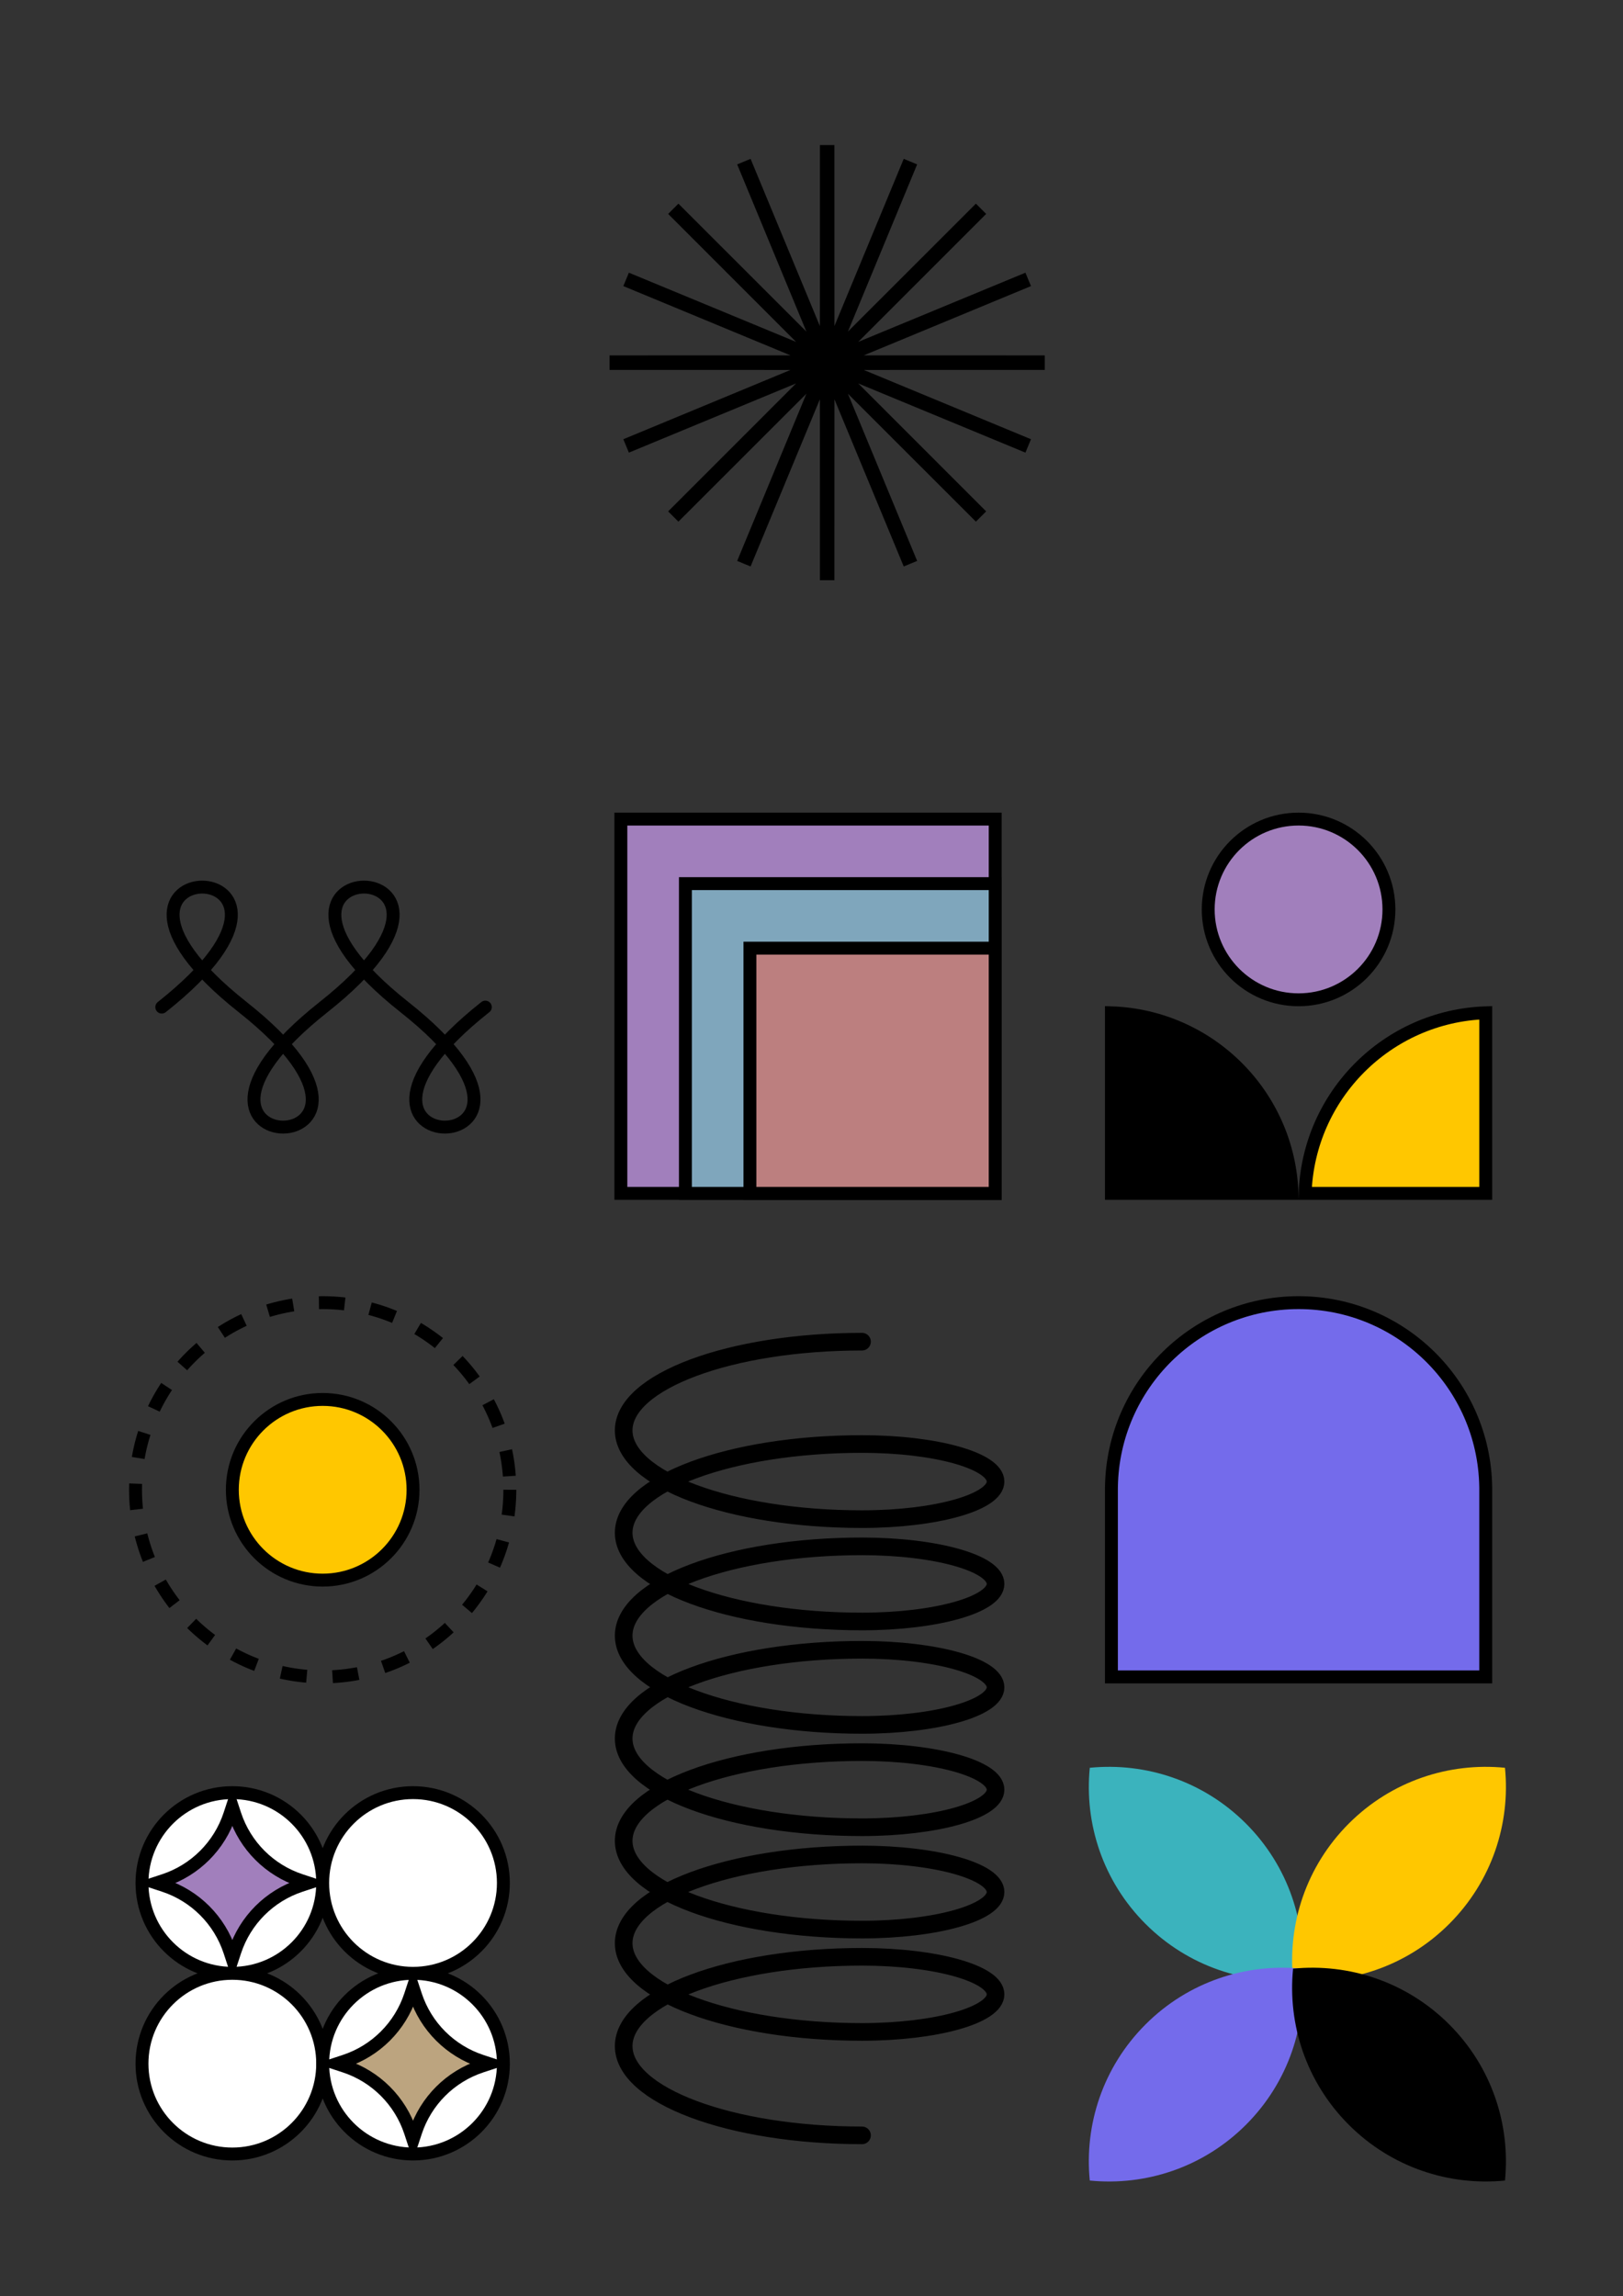 <svg width="311" height="440" viewBox="0 0 311 440" fill="none" xmlns="http://www.w3.org/2000/svg">
<rect x="0" y="0" width="311" height="440" fill="#333333" stroke="none"/>
<path d="M212.97 285.201L212.975 284.902C213.294 265.371 229.226 249.637 248.833 249.637C268.44 249.637 284.373 265.371 284.692 284.902L284.697 285.201L284.697 321.363L212.97 321.363L212.97 285.201Z" fill="#746BEB" stroke="black" stroke-width="2.473"/>
<path d="M249.43 379.381C250.491 368.698 246.929 357.643 238.746 349.459C230.563 341.276 219.507 337.715 208.824 338.776C207.763 349.459 211.325 360.514 219.508 368.697C227.691 376.881 238.747 380.442 249.43 379.381Z" fill="#3BB3BD"/>
<path d="M247.779 379.381C246.718 368.698 250.28 357.643 258.463 349.459C266.646 341.276 277.702 337.715 288.385 338.776C289.446 349.459 285.884 360.514 277.701 368.697C269.518 376.881 258.462 380.442 247.779 379.381Z" fill="#FFC700"/>
<path d="M249.43 377.273C250.491 387.956 246.929 399.011 238.746 407.195C230.563 415.378 219.507 418.939 208.824 417.878C207.763 407.195 211.325 396.14 219.508 387.957C227.691 379.773 238.747 376.212 249.43 377.273Z" fill="#746BEB"/>
<path d="M247.779 377.273C246.718 387.956 250.28 399.011 258.463 407.195C266.646 415.378 277.702 418.939 288.385 417.878C289.446 407.195 285.884 396.14 277.701 387.957C269.518 379.773 258.462 376.212 247.779 377.273Z" fill="black"/>
<circle cx="61.833" cy="285.5" r="35.863" stroke="black" stroke-width="2.473" stroke-dasharray="4.95 4.95"/>
<circle cx="61.833" cy="285.5" r="17.313" fill="#FFC700" stroke="black" stroke-width="2.473"/>
<circle cx="44.52" cy="360.853" r="17.313" fill="white" stroke="black" stroke-width="2.473"/>
<path d="M44.031 347.749L44.52 346.261L45.009 347.749C46.972 353.719 51.654 358.4 57.624 360.364L59.112 360.853L57.624 361.342C51.654 363.306 46.972 367.987 45.009 373.957L44.52 375.445L44.031 373.957C42.067 367.987 37.386 363.306 31.416 361.342L29.928 360.853L31.416 360.364C37.386 358.4 42.067 353.719 44.031 347.749Z" fill="#A17FBC" stroke="black" stroke-width="2.473"/>
<circle cx="44.52" cy="395.48" r="17.313" fill="white" stroke="black" stroke-width="2.473"/>
<circle cx="79.146" cy="360.853" r="17.313" fill="white" stroke="black" stroke-width="2.473"/>
<circle cx="79.146" cy="395.48" r="17.313" fill="white" stroke="black" stroke-width="2.473"/>
<path d="M78.657 382.376L79.146 380.888L79.636 382.376C81.599 388.345 86.281 393.027 92.25 394.99L93.738 395.48L92.25 395.969C86.281 397.932 81.599 402.614 79.636 408.584L79.146 410.071L78.657 408.584C76.694 402.614 72.012 397.932 66.043 395.969L64.555 395.48L66.043 394.99C72.012 393.027 76.694 388.345 78.657 382.376Z" fill="#BCA47F" stroke="black" stroke-width="2.473"/>
<path d="M212.968 194.089C231.794 194.726 246.941 209.872 247.578 228.698L212.968 228.698L212.968 194.089Z" fill="black" stroke="black" stroke-width="2.47"/>
<path d="M284.698 194.089C265.873 194.726 250.726 209.872 250.089 228.698L284.698 228.698L284.698 194.089Z" fill="#FFC700" stroke="black" stroke-width="2.47"/>
<circle cx="248.833" cy="174.283" r="17.315" fill="#A17FBC" stroke="black" stroke-width="2.47"/>
<rect x="118.97" y="156.97" width="71.727" height="71.727" fill="#A17FBC" stroke="black" stroke-width="2.473"/>
<rect x="131.337" y="169.337" width="59.36" height="59.36" fill="#7FA6BC" stroke="black" stroke-width="2.473"/>
<rect x="143.703" y="181.703" width="46.993" height="46.993" fill="#BC7F7F" stroke="black" stroke-width="2.473"/>
<path d="M31 193C69.75 162.333 7.75 162.333 46.5 193C85.25 223.667 23.25 223.667 62 193C100.75 162.333 38.75 162.333 77.5 193C116.25 223.667 54.25 223.667 93 193" stroke="black" stroke-width="2.473" stroke-linecap="round"/>
<path d="M165.177 257.117C139.955 257.117 119.51 264.73 119.51 274.122C119.51 283.513 139.955 291.126 165.177 291.126C179.311 291.126 190.769 287.903 190.769 283.928C190.769 279.952 179.311 276.73 165.177 276.73C139.955 276.73 119.51 284.343 119.51 293.734C119.51 303.125 139.955 310.739 165.177 310.739C179.311 310.739 190.769 307.516 190.769 303.54C190.769 299.565 179.311 296.342 165.177 296.342C139.955 296.342 119.51 304.002 119.51 313.451C119.51 322.899 139.955 330.56 165.177 330.56C179.311 330.56 190.769 327.337 190.769 323.361C190.769 319.386 179.311 316.163 165.177 316.163C139.955 316.163 119.51 323.776 119.51 333.167C119.51 342.559 139.955 350.171 165.177 350.171C179.311 350.171 190.769 346.949 190.769 342.974C190.769 338.998 179.311 335.775 165.177 335.775C139.955 335.775 119.51 343.389 119.51 352.78C119.51 362.171 139.955 369.784 165.177 369.784C179.311 369.784 190.769 366.561 190.769 362.586C190.769 358.611 179.311 355.388 165.177 355.388C139.955 355.388 119.51 363.001 119.51 372.392C119.51 381.783 139.955 389.396 165.177 389.396C179.311 389.396 190.769 386.174 190.769 382.198C190.769 378.223 179.311 375 165.177 375C139.955 375 119.51 382.66 119.51 392.109C119.51 401.557 139.955 409.217 165.177 409.217" stroke="black" stroke-width="3.38" stroke-linecap="round"/>
<path d="M158.5 27.8L158.508 69.459L174.458 30.974L158.523 69.465L187.986 40.014L158.535 69.477L197.026 53.542L158.541 69.492L200.2 69.5L158.541 69.508L197.026 85.458L158.535 69.523L187.986 98.986L158.523 69.535L174.458 108.026L158.508 69.541L158.5 111.2L158.492 69.541L142.542 108.026L158.477 69.535L129.014 98.986L158.465 69.523L119.974 85.458L158.459 69.508L116.8 69.5L158.459 69.492L119.974 53.542L158.465 69.477L129.014 40.014L158.477 69.465L142.542 30.974L158.492 69.459L158.5 27.8Z" stroke="black" stroke-width="2.78"/>
</svg>

